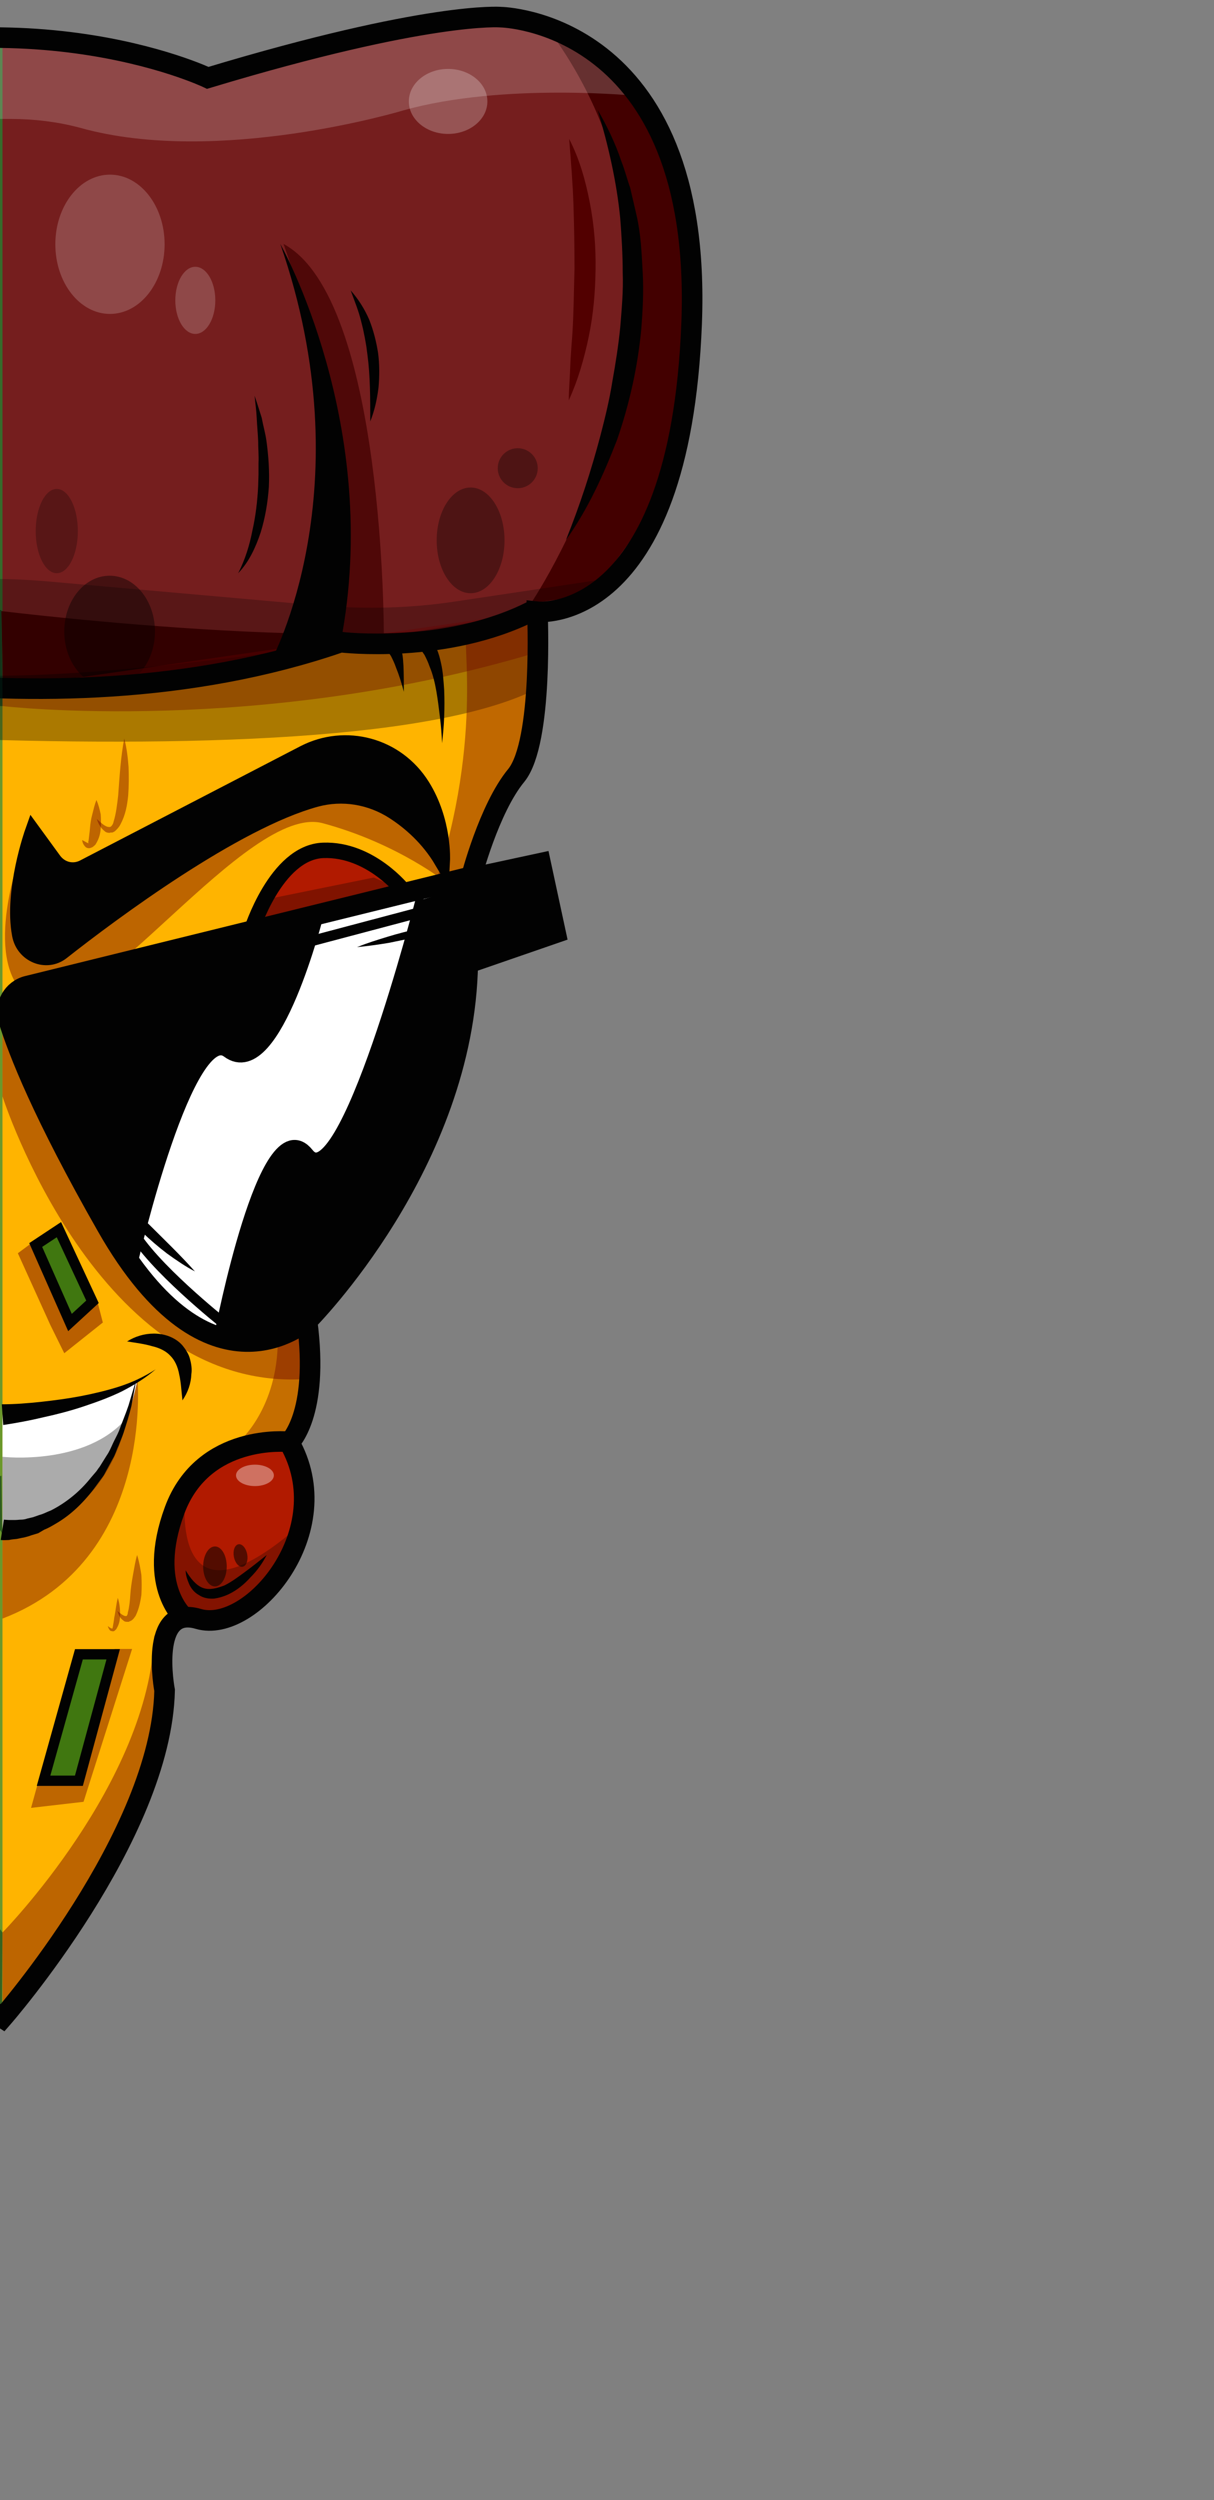 <?xml version="1.0" encoding="utf-8"?>
<!-- Generator: Adobe Illustrator 24.1.1, SVG Export Plug-In . SVG Version: 6.00 Build 0)  -->
<svg version="1.1" id="Capa_1" xmlns="http://www.w3.org/2000/svg" xmlns:xlink="http://www.w3.org/1999/xlink" x="0px" y="0px"
	 viewBox="0 0 340 700" style="enable-background:new 0 0 340 700;" xml:space="preserve">
<rect x="0" y="0" width="340" height="700" fill="#808080" stroke="none"/>
<style type="text/css">
	.Sombra_x0020_paralela{fill:none;}
	.Resplandor_x0020_externo_x0020_5_x0020_pt_x002E_{fill:none;}
	.Neón_x0020_azul{fill:none;stroke:#8AACDA;stroke-width:7;stroke-linecap:round;stroke-linejoin:round;}
	.Resalte_x0020_cromado{fill:url(#SVGID_1_);stroke:#FFFFFF;stroke-width:0.363;stroke-miterlimit:1;}
	.A_x0020_todo_x0020_ritmo_GS{fill:#FFDD00;}
	.Alyssa_GS{fill:#A6D0E4;}
	.st0{fill:#6B982B;}
	.st1{fill:#366B2B;}
	.st2{fill:#002E16;}
	.st3{opacity:0.49;fill:#002E16;enable-background:new    ;}
	.st4{opacity:0.56;fill:#002E16;enable-background:new    ;}
	.st5{opacity:0.5;fill:#001F16;enable-background:new    ;}
	.st6{opacity:0.53;fill:#001F16;enable-background:new    ;}
	.st7{opacity:0.68;fill:#001F16;enable-background:new    ;}
	.st8{opacity:0.71;fill:#001F16;enable-background:new    ;}
	.st9{fill:#FFB400;}
	.st10{fill:#751E1E;}
	.st11{fill:#407710;}
	.st12{fill:#B11A00;}
	.st13{fill:#FFFFFF;}
	.st14{opacity:0.24;fill:#FFFFFF;enable-background:new    ;}
	.st15{opacity:0.74;fill:#430000;enable-background:new    ;}
	.st16{fill:#430000;}
	.st17{fill:#606060;}
	.st18{opacity:0.33;enable-background:new    ;}
	.st19{opacity:0.44;fill:#6A0000;enable-background:new    ;}
	.st20{opacity:0.35;fill:#FFFFFF;enable-background:new    ;}
	.st21{opacity:0.61;fill:#FFFFFF;enable-background:new    ;}
	.st22{opacity:0.19;fill:#FFFFFF;enable-background:new    ;}
	.st23{opacity:0.24;enable-background:new    ;}
	.st24{opacity:0.26;enable-background:new    ;}
	.st25{opacity:0.28;enable-background:new    ;}
	.st26{opacity:0.39;fill:#6A0000;enable-background:new    ;}
	.st27{opacity:0.42;fill:#6A0000;enable-background:new    ;}
	.st28{opacity:0.47;fill:#6A0000;enable-background:new    ;}
	.st29{opacity:0.43;fill:#6A0000;enable-background:new    ;}
	.st30{opacity:0.42;enable-background:new    ;}
	.st31{opacity:0.25;enable-background:new    ;}
	.st32{opacity:0.35;fill:#6A0000;enable-background:new    ;}
	.st33{opacity:0.44;}
	.st34{fill:#6A0000;}
	.st35{fill:#520000;}
	.st36{fill:#020202;}
	.st37{fill:none;stroke:#020202;stroke-width:2.883;stroke-miterlimit:10;}
	.st38{fill:none;stroke:#020202;stroke-width:5.766;stroke-miterlimit:10;}
	.st39{fill:none;stroke:#020202;stroke-width:4.324;stroke-miterlimit:9.999;}
	.st40{fill:none;stroke:#020202;stroke-width:4.324;stroke-miterlimit:10;}
	.st41{fill:none;stroke:#020202;stroke-width:3.969;stroke-miterlimit:10;}
	.st42{fill:#020202;stroke:#020202;stroke-width:4.473;stroke-miterlimit:10;}
	.st43{fill:none;stroke:#020202;stroke-width:4.473;stroke-miterlimit:10;}
	.st44{fill:none;stroke:#020202;stroke-width:4.862;stroke-miterlimit:10;}
	.st45{opacity:0.54;fill:#001F16;enable-background:new    ;}
	.st46{opacity:0.61;fill:#001F16;enable-background:new    ;}
	.st47{opacity:0.49;fill:#001F16;enable-background:new    ;}
	.st48{opacity:0.6;fill:#001F16;enable-background:new    ;}
	.st49{opacity:0.53;enable-background:new    ;}
	.st50{opacity:0.38;fill:#FFFFFF;enable-background:new    ;}
</style>
<linearGradient id="SVGID_1_" gradientUnits="userSpaceOnUse" x1="0" y1="0" x2="6.123234e-17" y2="-1">
	<stop  offset="0" style="stop-color:#656565"/>
	<stop  offset="0.618" style="stop-color:#1B1B1B"/>
	<stop  offset="0.629" style="stop-color:#545454"/>
	<stop  offset="0.983" style="stop-color:#3E3E3E"/>
</linearGradient>
<g id="Capa_1_1_">
	<g>
		<path class="st0" d="M0.7,565V165.4h-158.4l4.3,37.9c0,0,5.5,36.6,1.2,44.4c-4.3,7.8,29.4,45.5,30.8,50.7
			c1.6,5.2,11.4,34.4,10.8,48c-0.4,13.5,13.1,39.4,34.3,66.3c0,0,9.7,25.8,9.8,40.1c0,14.3,31,43.8,31,43.8l21,52.3L0.7,565z"/>
		<path class="st1" d="M2.5,10.5c0,0-47.1,1.3-72.4,12.8s-1.3-1.6-1.3-1.6s-73.2-17.3-90.4-6.2s-30.6,13.1-34.4,67.3
			c-3.9,54.1,13.3,90.1,26.7,98.2l19.3-2c0,0,51.5,8.5,63.7,0.9l25.1,5.9l41.8,5.8L5.1,194"/>
		<polyline class="st1" points="-113.9,185 -86.5,176.8 -64,185.2 -64,203.3 -78.3,215.6 -91.1,218.6 -107.7,203.6 		"/>
		<path class="st1" d="M-99.1,379.9c0,0-11.8-35.9-14.7-51c0,0-14.6,2.6-9.9,21.3C-119.1,369.1-111.6,396.6-99.1,379.9z"/>
		<polyline class="st1" points="-28.3,484.1 -17.3,484.4 -8.8,477.7 -5.7,463.7 -10.6,450.7 -28.3,440.7 -37.1,446.2 -43,458.8 
			-40.4,472.7 		"/>
		<path class="st2" d="M-20.4,354.6c0,0-24.6,13.3-50.9-0.7s-31.6-91.4-29.7-100c0,0,41.4,5.5,63.7,53.5S-20.4,354.6-20.4,354.6z"/>
		<path class="st1" d="M-95.8,17.5c0,0-5.5,28.3-3.3,28.3c2.2,0,47.1,3.2,47.1,3.2l-8.5-31.4l-10.7,4.3"/>
		<path class="st3" d="M0.7,541.1c0,0-28.5-38.2-31.4-47.6c-0.3-1-0.9-1.9-1.7-2.6c-5.6-5.2-25.8-24.6-28.5-43.5
			c-2.7-18.5-9.9-51.7-22.2-61.4c-5.8-4.6-10.4-10.7-12.4-17.9c-5.8-20.5-15.1-55.5-14.1-64.1c1.4-12.5-26.1-50.2-31.3-50.2
			c-4.2-0.1-3.3-50.7-2.9-68c0.1-3.2-2.5-5.8-5.6-5.9l0,0c-3.5-0.1-6.2,2.9-5.9,6.3l4,35.5c0,0.3,0,0.4,0,0.7l-0.3,29.7
			c0,1.2,0.3,2.3,1,3.2l29.5,44.4c0.4,0.6,0.7,1.3,0.9,2l8.2,37.8l9.7,35.5c0.1,0.7,0.4,1.3,0.9,1.9l21.3,30.3
			c0.1,0.3,0.3,0.4,0.4,0.7l7.4,14.3c0.3,0.6,0.4,1,0.6,1.6l5.3,28.8c0,0.3,0.1,0.6,0.1,0.9l5.5,16.1c0.3,0.7,0.6,1.3,1.2,1.9
			l13.1,15.3l10.7,11.2c0.6,0.6,1,1.2,1.2,1.9l11,28.7c0,0.1,0.1,0.3,0.3,0.6l11.8,23.8c0.3,0.6,0.7,1.2,1.2,1.6L0.5,565"/>
		<path class="st4" d="M0.4,413.2c0,0-23.8,6.6-33.3,15.4c-9.4,8.6-14.7-12.3-14.7-12.3s-7.6,25.7,14.8,19c0,0,31-13.8,33.4-5.8"/>
		<path class="st5" d="M-66.4,370c37,8.9,49.7-15.9,49.7-15.9c-78.6-5.6-84.2-100.3-84.2-100.3c-19.3-0.3-19.3,1.9-19.3,1.9
			c3.5,23.9,21.2,76.5,33.2,98l0,0C-82.8,361.8-75.3,367.8-66.4,370z"/>
		<path class="st6" d="M-24.6,235.8c0,0,9.5,15,11.2,29.5c1.2,10.5-11.1,17.4-19.6,11.1c-25.1-18.3-80.6-54.1-104.9-28.8l10.2-23.8
			l46,3.7l50.6,31.7l6.6-9.9"/>
		<path class="st7" d="M-39.4,451c0,0,2,32.4,30.6,26.7c0,0-2.7,13.4-9.4,16S-53.8,484-39.4,451z"/>
		<path class="st8" d="M-104,384.4c0,0-17.2-27.8-16-53.3l6.2-3c0,0,10.7,45.8,14.8,51.7"/>
		<path class="st9" d="M0.7,562.7V192.8c0,0,75.2,0.1,89.8-12.5c0,0,49,1.7,58.5-9.2c0,0,6.3,35.6-8.9,52.8s-2.2,37-2.2,37
			L105,314.3l-19,55.4l-0.1,22.5L81,404.4l-33.2,49.9l-3.3,18.3l1.6,7.2l-5.5,19.7L21.9,536l-23.1,27.7"/>
		<path class="st10" d="M0.7,10.5V194c0,0,88.8,3.5,89.8-22.9c0,0-8.1,9.7,7.6,9.2c15.7-0.4,60.4-10.4,60.4-10.4l16.4-11.7
			c0,0,33.9-34.4,9.5-122.1c0,0-10.5-50-99.7-21.9l-26.5,7.5C58.3,21.9,17.1,7.5,0.7,10.5z"/>
		<polyline class="st11" points="12.2,498.6 22.1,498.6 31.7,463.2 22.1,463.2 		"/>
		<polyline class="st11" points="19.6,370.3 25.9,364.5 16.5,344.3 10,348.6 		"/>
		<path class="st12" d="M49.7,450.6c0,0,23.1,12.7,34.2-21.6c11.1-34.4-20.5-22.3-20.5-22.3S51,416.1,49.1,423
			C46.9,429.7,44.3,442,49.7,450.6z"/>
		<path class="st12" d="M70.3,260.9l42.8-11.4c0,0-10.5-13.8-26.1-11.4"/>
		<path class="st12" d="M86.1,241c0,0-17.9,7.1-19.9,30"/>
		<path class="st13" d="M31.7,346.3c0,0,15.3,29.7,35,28.7s39.6-56.6,39.6-56.6l17.6-70.6l-74.2,20.3L31.7,346.3z"/>
		<path class="st13" d="M0.7,396.1c0,0,25.8-3.2,37.8-9.9c0,0-5.3,37.2-37.8,43.5"/>
		<ellipse class="st14" cx="125.5" cy="28.4" rx="11" ry="9.1"/>
		<path class="st15" d="M107.5,178c0,0,0.3-94.4-28.1-109.7c0,0,30.6,83.5,5,113"/>
		<path class="st16" d="M148.7,168.9c0,0,60.8-89.1,2.9-163.3c0,0,25.9,8.8,33,30.4s16.4,62.4,5.5,89.4c-11,27-21.5,35.2-25.1,41.2"
			/>
		<path class="st16" d="M0.4,171.1c0,0,116.8,14.4,144.6,0c0,0-38.5,15.3-60.4,10.4c-21.9-4.9,0,0,0,0l-24.1,7.4l-59.7,3.7"/>
		<path class="st17" d="M37,389.6"/>
		<path class="st18" d="M0.7,407.9c0,0,23.5,2.7,34.9-11c0,0-4.6,30.8-34.9,32.9"/>
		<path class="st19" d="M5,241.5c0,0-10.8,31.1,5,38.9c15.9,7.8,59.2-55.6,80.4-49.9s35,16.9,35,16.9s-16.6-39.6-39.4-28.7
			c-22.8,11.1-67.3,40.8-67.3,40.8"/>
		<ellipse class="st20" cx="-81.2" cy="276.4" rx="9.9" ry="8.4"/>
		<circle class="st21" cx="-81.6" cy="275.4" r="5"/>
		<ellipse class="st20" cx="-64.3" cy="286.7" rx="3.2" ry="2.7"/>
		<circle class="st21" cx="-64.5" cy="286.2" r="1.6"/>
		<path class="st22" d="M-188,40.9c0,0,15.9-27,36.3-27.7C-131.2,12.5-70,23.5-70,23.5s58.2-28,128.3-1.6c0,0,66.6-20.8,82-17.2
			s31.3,6.2,38.6,22.2c0,0-37.8-3.9-65.9,4c0,0-51.9,15.7-90.5,4.9c-6.3-1.7-13-2.5-19.6-2.5h-7.5c-8.2,0-16.3,1.3-24.1,3.9
			c-17.7,5.8-54.8,15-85.5,2.3c-4.5-1.9-9.1-3-13.8-3.7C-143,33.8-173,31.2-188,40.9z"/>
		<path class="st23" d="M-185.8,161.3c0,0,8.6,26.5,29.8,18.3s7.9,14.7,69.6,0.3c0,0,113.2,31,176.9,0.4c0,0,51.3,0.6,60-9.2
			c0,0,17.6-4.5,24.5-9.8l-47.4,7.1c-12.4,1.9-24.9,2.2-37.5,1.2l-77.8-6.9c-8.9-0.7-17.9-0.9-26.7-0.1l-90.8,7.2
			c-12.5,1-25.1,0.6-37.5-1.4L-185.8,161.3z"/>
		<path class="st18" d="M-154.4,196.6c0,0,243.3,27.2,304.7-3.7l0.1-21.9c0,0-97,18.2-151.5,18.2c-54.5,0.1-94.7-8.6-155-9.7"/>
		<path class="st19" d="M0.7,307c0,0,26.7,83.3,85.2,79.1l0.1-16.4c0,0-18.5,16.3-43.2-4.5L0.7,283.9"/>
		<path class="st24" d="M52,417.5c0,0-5.5,40.4,29,12.1c0,0-2.2,23.5-29,23.5C52,453.1,41.2,443.3,52,417.5z"/>
		<polyline class="st25" points="74.2,251.9 104.7,245.7 113.1,249.5 70.3,260.9 		"/>
		<path class="st19" d="M0.7,541.1c0,0,41.1-41.9,42.5-83.3l2.9,22.1c0,0-12.3,57.5-45.4,82.9"/>
		<path class="st26" d="M67,403.6c0,0,10.8-9.2,10.8-28.5l8.2-5.3c0,0-0.3,25.9-5,34"/>
		<path class="st27" d="M131.8,245.7c0,0,25.1-54.1,18.7-74.7c0,0-16.3,9.1-19.3,6.5s5.2,27.7-9.9,71.8"/>
		<path class="st27" d="M0.7,429.7c0,0,28.7-0.4,37.8-43.5c0,0,4.8,50.7-37.8,67"/>
		<polygon class="st28" points="27.3,364.5 28.8,370.3 18,378.9 14.1,371 5,350.9 10,347.2 19.3,369.7 		"/>
		<polygon class="st29" points="10.8,498.6 8.7,506.2 23.4,504.5 37,461.7 32.1,461.7 23.4,498.6 		"/>
		<ellipse class="st18" cx="131.8" cy="151.3" rx="9.5" ry="14.8"/>
		<circle class="st18" cx="145" cy="131.1" r="5.6"/>
		<ellipse class="st22" cx="30.8" cy="68.4" rx="15.3" ry="19.5"/>
		<ellipse class="st22" cx="54.7" cy="84.1" rx="5.6" ry="9.4"/>
		<ellipse class="st30" cx="30.7" cy="176.8" rx="12.7" ry="15.6"/>
		<ellipse class="st31" cx="15.9" cy="148.7" rx="5.9" ry="11.8"/>
		<path class="st32" d="M0.7,192.8v4.9c0,0,72.2,8.4,149.9-15.1v-11.5"/>
		<g class="st33">
			<path class="st34" d="M38.4,435.4c0.6,1.9,0.9,3.7,1.2,5.6c0.1,1.9,0.1,3.7,0,5.6c-0.3,1.9-0.6,3.7-1.6,5.8
				c-0.3,0.4-0.6,1-1.3,1.4c-0.1,0.1-0.4,0.1-0.6,0.3c-0.1,0-0.4,0-0.6,0c-0.4,0-0.7-0.1-1-0.4c-1-0.7-1.3-1.7-1.6-2.6
				c0.7,0.6,1.6,1.3,2.2,1.4c0.3,0,0.4,0,0.4-0.1c0.1-0.1,0.3-0.4,0.3-0.9c0.4-1.4,0.6-3.3,0.7-5c0.1-1.7,0.4-3.6,0.7-5.3
				C37.6,439,37.9,437.1,38.4,435.4z"/>
		</g>
		<g class="st33">
			<path class="st34" d="M33,447.4c0.6,1.9,0.7,3.7,0.6,5.6c-0.1,1-0.3,1.9-0.9,2.9c-0.1,0.3-0.3,0.4-0.6,0.7s-0.9,0.1-1.2,0
				c-0.4-0.4-0.6-0.9-0.7-1.3c0.4,0.3,0.7,0.6,1.2,0.7c0.1,0,0.1,0,0.1-0.1c0-0.1,0.1-0.3,0.1-0.4c0.1-0.7,0.3-1.6,0.4-2.6
				C32.4,451.1,32.5,449.3,33,447.4z"/>
		</g>
		<g class="st33">
			<path class="st34" d="M34.8,206.8c0.7,2.6,1,5.3,1.2,7.9c0.1,2.6,0.1,5.3-0.1,8.1c-0.3,2.7-0.7,5.3-2.2,8.1
				c-0.3,0.6-0.9,1.3-1.6,1.9c-0.3,0.1-0.4,0.3-0.7,0.3s-0.6,0-0.7,0.1c-0.4,0-1-0.1-1.3-0.4c-1.3-1-1.9-2.3-2.3-3.5
				c1,0.9,2,1.9,3,2.2c0.6,0.1,0.7,0.1,1-0.1c0.3-0.3,0.6-0.7,0.7-1.3c0.7-2.2,1-4.8,1.3-7.4C33.5,217.3,33.8,212,34.8,206.8z"/>
		</g>
		<g class="st33">
			<path class="st34" d="M27,224c0.6,1.3,0.9,2.6,1.2,4c0.1,1.3,0.1,2.7,0,4c-0.1,1.4-0.4,2.7-1.3,4.2c-0.1,0.3-0.6,0.7-1,1
				c-0.3,0.1-0.6,0.3-1,0.3c-0.3,0-0.6-0.1-0.9-0.3c-0.7-0.7-0.9-1.3-1-2c0.6,0.3,1.2,0.7,1.7,0.9c0.3,0,0.1-0.1,0-0.1
				c0-0.1,0-0.3,0.1-0.6c0.1-1,0.3-2.3,0.4-3.5c0.1-1.3,0.3-2.6,0.6-3.7C26.2,226.6,26.5,225.3,27,224z"/>
		</g>
		<g>
			<path class="st35" d="M159.4,38.9c2.9,5.6,4.6,11.7,5.8,17.9s1.7,12.5,1.6,18.7c-0.1,6.3-0.6,12.5-1.9,18.7
				c-0.6,3-1.4,6.1-2.3,9.1c-0.9,3-2,5.9-3.3,8.8c0-3.2,0.3-6.2,0.4-9.4c0.1-3,0.4-6.2,0.6-9.2c0.4-6.1,0.4-12.1,0.6-18.2
				c0-6.1-0.1-12.1-0.3-18.2C160.4,51.3,159.9,45.1,159.4,38.9z"/>
		</g>
		<path class="st36" d="M101.4,321l-15.7,2.5L81,321l-5.6,7.9l-5.9,15.4l-5,16.4l-2.2,9.5v5.3c0,0,52.8,7.1,68.6-106.1l24.6-8.5
			l-4.2-19.5l-32.7,10.4c0,0-13.8,60.7-28.1,77"/>
		<path class="st36" d="M36.4,352.4c0,0,16.6-57.5,22.2-58.1c5.6-0.6,8.1,0.6,8.1,0.6s12.4,1.6,21.6-39.4L0.7,278
			C0.7,278,17.1,327.5,36.4,352.4z"/>
		<path class="st37" d="M62.4,370.3c0,0-20-15.9-25.4-25.9"/>
		<g>
			<path class="st36" d="M54.6,356c-2.7-1.4-5.3-3.2-7.8-5c-2.5-1.9-4.8-3.9-6.9-5.9c-2.2-2.2-4.3-4.3-6.2-6.9
				c-1.9-2.5-3.6-5-4.5-8.1c1.9,2.5,4,4.5,6.2,6.6c2.2,2.2,4.3,4.2,6.5,6.3C46.1,347.2,50.5,351.4,54.6,356z"/>
		</g>
		<line class="st37" x1="80.8" y1="265.2" x2="123.8" y2="253.8"/>
		<g>
			<path class="st36" d="M100,265.2c2.9-1.2,5.6-2,8.5-2.9c2.9-0.9,5.8-1.6,8.6-2.3c2.9-0.7,5.9-1.3,8.8-1.9c3-0.6,5.9-1,8.9-1.3
				c-2.9,1.2-5.6,2-8.5,3c-2.9,0.9-5.8,1.6-8.6,2.3s-5.9,1.3-8.8,1.9C105.9,264.5,103,264.9,100,265.2z"/>
		</g>
		<g>
			<path class="st36" d="M-37.1,463.2c0.7,2.2,1.6,4,2.5,5.9c1,1.7,2.2,3.3,3.6,4.6c1.4,1.2,3.2,2.2,5.2,2.6l0.7,0.3l0.7,0.1
				l1.6,0.3c1,0.1,2.2,0.1,3.3,0.3c-1,0.4-2.2,0.9-3.2,1l-1.7,0.1c-0.3,0-0.6,0-0.9,0h-0.9c-2.3,0-4.8-1-6.6-2.6
				c-1.9-1.6-3.2-3.7-3.9-5.9C-37.2,467.8-37.5,465.4-37.1,463.2z"/>
		</g>
		<g>
			<path class="st36" d="M52,439.7c1.3,2.2,2.9,4.2,4.8,4.9s4,0.1,6.1-0.7c2-1,4-2.5,5.9-3.9c1.9-1.4,3.9-3,5.9-4.6
				c-1.2,2.3-2.6,4.3-4.5,6.2c-1.7,1.9-3.7,3.6-6.2,4.8c-1.3,0.6-2.6,1-4,1.2c-1.4,0.1-3-0.1-4.3-1c-1.3-0.7-2.2-1.9-2.7-3
				C52.4,442.2,52,441,52,439.7z"/>
		</g>
		<g>
			<path class="st36" d="M-102,201.9c2.6,2.2,5.3,4,8.2,5.5c2.9,1.3,5.9,2.2,8.8,1.4c2.9-0.4,5.5-2.3,7.6-4.6c2.3-2.3,4.2-5,6.2-7.8
				c-0.9,3.3-2.3,6.5-4.3,9.2c-1,1.4-2.3,2.7-3.7,3.7c-1.4,1-3.3,1.9-5,2.2c-1.9,0.3-3.7,0.3-5.6-0.1c-1.7-0.4-3.5-1.3-4.9-2.2
				C-97.9,207.5-100.2,204.9-102,201.9z"/>
		</g>
		<path class="st38" d="M0.7,565c0,0,44.5-50.9,45.4-91.7c0,0-4.6-24.2,9.5-20c14.8,4.3,39.5-24.8,25.4-49.4c0,0,8.5-7.6,5-34
			c0,0,44.1-44.1,45-100.2l24.6-8.5l-4.2-19.5l-19.5,4.2c0,0,5-19.5,12.7-28.8c7.6-9.4,5.9-45.8,5.9-45.8s39.9,4.2,43.2-80.7
			c3.3-85-53.5-85.8-53.5-85.8s-20-1.7-82,17c0,0-55.1-26.4-128.1,1.6c0,0-52.3-13.3-75.1-11.1c-20.9,2-57.7,9.4-50,98.4
			s37.3,69,37.3,69s10.2,44.7,5.9,64.1c-4.2,19.5,28,41.7,34,65c5.9,23.4,7.6,60.7,26.4,81.9c18.7,21.2,22.9,38.2,22.9,50
			s10.2,35.6,26.4,48.4C-26.1,502.2-26,548,0.7,565z"/>
		<path class="st38" d="M-157.6,177.5c0,0,49.3,10.2,71.4,2.3c0,0,96.7,29.3,181.6,0c0,0,29.5,3.6,53.8-8.8"/>
		<path class="st38" d="M86,369.7c0,0-27.1,24.6-56.1-26.4c-17.9-31.4-24.8-49-27.5-57.8c-1.3-4,1.2-8.4,5.3-9.4l124.1-30.6"/>
		<g>
			<path class="st36" d="M1.1,425.5c0.3,0,1,0.1,1.4,0.1c0.6,0,1.2,0,1.7,0s1.2-0.1,1.7-0.1s1.2-0.1,1.7-0.3l1.7-0.4l1.7-0.6
				c1.2-0.3,2.2-0.9,3.3-1.3c4.3-2.2,8.1-5.3,11.2-9.2l1.2-1.4c0.4-0.4,0.7-1,1.2-1.6l2-3.2c0.7-1,1.2-2.2,1.7-3.3s1.2-2.3,1.7-3.5
				c0.9-2.5,1.9-4.8,2.7-7.2l2.2-7.4l-1.4,7.6c-0.6,2.5-1.4,5-2.2,7.5c-0.4,1.2-1,2.5-1.4,3.6c-0.6,1.2-0.9,2.5-1.6,3.6l-1.9,3.5
				c-0.3,0.6-0.6,1.2-1,1.7l-1.2,1.6c-3,4.3-6.8,8.4-11.5,11.2c-1.2,0.7-2.3,1.4-3.6,1.9l-1.7,1l-2,0.6c-0.7,0.3-1.3,0.4-2,0.6
				c-0.7,0.1-1.4,0.3-2,0.4c-0.7,0.1-1.4,0.1-2.2,0.3c-0.7,0-1.4,0.1-2.3,0L1.1,425.5z"/>
		</g>
		<g>
			<path class="st36" d="M0.5,393.2c3.6,0,7.4-0.3,11.1-0.7s7.4-0.9,11.1-1.6c3.6-0.7,7.4-1.6,10.8-2.7s6.9-2.7,10.1-4.8
				c-2.9,2.5-6.2,4.5-9.5,6.2c-3.5,1.7-7.1,3-10.7,4.2c-3.6,1.2-7.4,2.2-11.1,3c-3.7,0.9-7.5,1.6-11.4,2.2L0.5,393.2z"/>
		</g>
		<g>
			<path class="st36" d="M35.6,375.6c2.2-1.4,4.8-2.2,7.5-2.2c2.7,0,5.8,0.9,7.9,3.2c1,1.2,1.9,2.6,2.2,3.9c0.4,1.4,0.6,2.9,0.4,4.2
				c-0.1,2.7-1,5.2-2.5,7.4c-0.3-2.6-0.4-5-0.9-7.2c-0.4-2.2-1.2-4-2.5-5.3c-1.2-1.3-3-2.2-5.2-2.7C40.5,376.3,38.1,376,35.6,375.6z
				"/>
		</g>
		<polygon class="st37" points="22.1,498.6 31.7,463.2 22.1,463.2 12.2,498.6 		"/>
		<polygon class="st37" points="16.5,344.3 25.9,364.5 19.6,370.3 10,348.6 		"/>
		<g>
			<path class="st36" d="M119.7,177.8c0.3,0.1,0.3,0.3,0.4,0.3c0.1,0.1,0.1,0.1,0.3,0.3c0.1,0.1,0.3,0.3,0.4,0.4
				c0.3,0.3,0.4,0.7,0.6,1c0.4,0.6,0.7,1.3,0.9,1.9c0.6,1.3,0.9,2.6,1.2,3.9c0.6,2.6,0.7,5,0.9,7.6c0.1,2.5,0.1,5,0,7.5
				c-0.1,2.5-0.3,4.9-0.6,7.4c-0.1-2.5-0.3-4.9-0.6-7.4c-0.3-2.5-0.6-4.9-1-7.2c-0.4-2.3-1-4.8-1.9-6.9c-0.4-1.2-0.9-2.2-1.4-3.2
				c-0.3-0.4-0.6-0.9-0.9-1.3c-0.1-0.1-0.3-0.4-0.4-0.6c-0.1-0.1-0.1-0.1-0.1-0.1l0,0c0,0,0,0,0.1,0L119.7,177.8z"/>
		</g>
		<g>
			<path class="st36" d="M110.8,178.6c0.3,0.3,0.3,0.3,0.3,0.3c0.1,0.1,0.1,0.1,0.1,0.1c0.1,0.1,0.1,0.3,0.3,0.3
				c0.1,0.3,0.1,0.4,0.3,0.6c0.1,0.3,0.3,0.7,0.4,1c0.1,0.7,0.3,1.3,0.4,1.9c0.3,1.3,0.3,2.5,0.4,3.7c0.1,2.5,0.1,4.9,0.1,7.2
				c-0.6-2.3-1.3-4.6-2.2-6.8c-0.4-1.2-0.9-2.2-1.4-3.2c-0.3-0.4-0.6-1-0.9-1.4c-0.1-0.1-0.3-0.4-0.4-0.6l-0.1-0.1l0,0l0,0
				c0,0,0,0,0.1,0.1L110.8,178.6z"/>
		</g>
		<g>
			<path class="st36" d="M-134,184c-0.1,0-0.4,0.1-0.7,0.1c-0.3,0.1-0.6,0.3-0.7,0.4c-0.4,0.3-1,0.6-1.4,1c-0.9,0.7-1.7,1.9-2.3,3
				s-1,2.5-1.2,3.9c-0.1,0.7-0.1,1.4-0.1,2v2.2l-0.6-2c-0.1-0.7-0.3-1.4-0.3-2.2c-0.1-1.4-0.1-3,0.3-4.5c0.3-1.4,1-3,1.9-4.3
				c0.4-0.7,1-1.3,1.6-1.9c0.7-0.6,1.2-1.2,2.2-1.6L-134,184z"/>
		</g>
		<g>
			<path class="st36" d="M-123,183.3c-1.7,1.4-3.3,3.2-4.8,5c-1.4,1.9-2.7,3.9-3.7,5.9c-1.2,2.2-1.9,4.3-2.5,6.6
				c-0.6,2.3-0.7,4.8-0.7,7.2c-0.3-2.5-0.4-4.9,0-7.2c0.3-2.5,0.9-4.8,1.9-7.1c0.9-2.3,2-4.5,3.3-6.6c1.3-2.2,2.7-4,4.6-5.9
				L-123,183.3z"/>
		</g>
		<g>
			<path class="st36" d="M-136.7,257.3c13.5-5,28.7-5.8,43.1-2.9c7.2,1.6,14.1,4.2,20.8,7.8c6.5,3.6,12.4,8.1,17.7,13.3l2,1.9
				c0.6,0.7,1.3,1.3,1.9,2c1.2,1.4,2.6,2.7,3.7,4.2l3.5,4.3c1.2,1.4,2.2,3,3.2,4.6c2.2,3,3.9,6.2,5.8,9.4c1,1.6,1.7,3.3,2.6,4.9
				l2.5,4.9C-24,325-19.7,339-16.3,353.3l0.6,2.3l-2.2,1c-1.7,0.9-3.3,1.6-4.9,2.2c-1.6,0.6-3.3,1.2-5,1.7c-3.3,1-6.8,1.9-10.4,2.3
				c-7.1,1-14.4,1-21.3-1c-6.9-1.9-13.5-5.6-18.7-10.5c-5.3-4.9-9.1-11-12.1-17.3l-1.2-2.3l-1-2.5c-0.6-1.6-1.3-3.2-1.9-4.9
				c-1-3.3-2.2-6.6-2.7-9.9l-1.2-5c-0.3-1.7-0.6-3.3-0.9-5c-0.3-1.7-0.6-3.3-0.7-5l-0.6-5c-1.3-13.5-1.2-27.2-0.3-40.6
				c0.4,13.5,1.2,27.1,3.3,40.4l0.7,5c0.3,1.6,0.7,3.3,1,4.9c0.3,1.6,0.7,3.3,1,4.9l1.3,4.8c0.4,1.6,0.9,3.2,1.4,4.8l1.6,4.8
				c0.6,1.6,1.3,3,1.9,4.6l1,2.3l1.2,2.2c3,5.8,6.8,11.1,11.5,15.4c4.8,4.3,10.4,7.4,16.6,8.8c12.3,3,25.9,0.4,37.2-5l-1.6,3.5
				c-3.2-13.8-7.4-27.5-13.1-40.5l-2.3-4.8c-0.7-1.6-1.4-3.2-2.3-4.8c-1.7-3-3.3-6.2-5.3-9.1c-3.7-6.1-8.1-11.5-13-16.6
				c-9.7-10.1-22.1-17.7-35.7-21.5C-107.9,253.8-122.7,253.7-136.7,257.3z"/>
		</g>
		<g>
			<path class="st36" d="M-1.5,409.3c-2.6-0.7-5.8-1-8.6-1.2c-3-0.1-5.9,0.1-8.9,0.7c-1.4,0.3-2.9,0.7-4.3,1
				c-0.7,0.3-1.4,0.6-2.2,0.7l-1,0.4l-1,0.4c-2.7,1.2-5.3,3-7.8,4.9c2.2-2.2,4.5-4.3,7.2-5.8l1-0.6l1-0.6c0.7-0.3,1.4-0.7,2.2-1
				c1.4-0.6,2.9-1.2,4.5-1.6c3-0.9,6.2-1.6,9.4-1.9c3.2-0.3,6.3-0.3,9.7,0.1L-1.5,409.3z"/>
		</g>
		<g>
			<path class="st36" d="M-47.6,416.4c0.7,2,1.6,3.9,2.5,5.3c1,1.4,2,2.6,3.3,3.5c1.3,0.9,2.9,1.3,4.8,1.9c0.9,0.1,1.9,0.4,2.9,0.6
				c1,0.1,2,0.3,3.2,0.7c-0.9,0.6-1.9,1-2.9,1.4c-1,0.3-2.2,0.6-3.3,0.7c-2.3,0.1-4.6-0.3-6.8-1.6s-3.6-3.6-4.2-5.8
				C-48.8,420.7-48.6,418.4-47.6,416.4z"/>
		</g>
		
			<ellipse transform="matrix(0.947 -0.321 0.321 0.947 -149.898 16.642)" class="st39" cx="-24.4" cy="463.7" rx="18.4" ry="22.1"/>
		<path class="st40" d="M-111.5,182c0,0-5.8,23.2,20.3,36.8c26.1,13.5,0,0,0,0s31.7-0.4,26.5-33.6"/>
		<path class="st40" d="M70.3,260.9c0,0,6.9-22.3,20.2-22.8s22.6,11.4,22.6,11.4"/>
		<path class="st41" d="M-99.1,379.9c0,0-10.7,19-21-13.7c-10.4-32.7,2.5-41.1,8.5-35.7"/>
		<path class="st42" d="M9.2,232.9c0,0-5.9,16.6-3.6,28.8c1,5.6,7.4,8.2,11.7,4.8c14.1-11.1,48.4-36.6,71.2-42.8
			c7.4-2,15.3-0.7,21.8,3.5c4.5,2.9,9.7,7.4,13.5,13.8c0,0,0.6-11-5.6-20.9c-7.2-11.5-21.5-15.1-33-9.2L23.3,243
			c-2.9,1.4-6.2,0.6-8.2-2L9.2,232.9z"/>
		<path class="st42" d="M-24.6,235.8c0,0,5.9,16.6,3.6,28.8c-1,5.6-7.4,8.2-11.7,4.8c-14.1-11.1-48.4-36.6-71.2-42.8
			c-7.4-2-15.3-0.7-21.8,3.5c-4.5,2.9-9.7,7.4-13.5,13.8c0,0-0.6-11,5.6-20.9c7.2-11.5,21.5-15.1,33-9.2l61.8,32.1
			c2.9,1.4,6.2,0.6,8.2-2L-24.6,235.8z"/>
		<path class="st43" d="M62.4,373.1c0,0,12.3-63.6,23.4-49.7c11.1,14,32.9-71.6,32.9-71.6"/>
		<path class="st44" d="M36.4,352.4c0,0,15.6-67.6,27.8-58.5s24.1-38.2,24.1-38.2"/>
		<path class="st36" d="M95.4,179.9c11.8-60.7-16.9-111.6-16.9-111.6c23.8,68.5-2.6,116.8-2.6,116.8"/>
		<g>
			<path class="st36" d="M158.5,151.2c3.9-9.7,7.1-19.5,9.7-29.4c1.3-5,2.5-9.9,3.3-15c0.9-5,1.7-10.1,2.2-15.1
				c0.4-5,0.9-10.2,0.7-15.3c0-5-0.3-10.2-0.7-15.3c-1-10.2-3.3-20.2-6.3-30.3c2.6,4.5,4.9,9.2,6.6,14.3c1,2.5,1.6,5,2.5,7.5
				c0.3,1.3,0.6,2.6,0.9,3.9c0.3,1.3,0.6,2.6,0.9,3.9c1.2,5.2,1.4,10.5,1.7,15.9s0,10.7-0.4,15.9c-1,10.5-3.3,20.9-6.8,31
				C169,133,164.6,142.7,158.5,151.2z"/>
		</g>
		<g>
			<path class="st36" d="M-161.6,161.3c-6.1-8.5-10.5-18.2-14-28.1c-3.5-9.9-5.8-20.3-6.8-31c-0.4-5.3-0.7-10.7-0.4-15.9
				c0.3-5.3,0.7-10.7,1.7-15.9c0.3-1.3,0.4-2.6,0.9-3.9c0.3-1.3,0.6-2.6,0.9-3.9c0.9-2.6,1.4-5,2.5-7.5c1.7-5,4-9.8,6.6-14.3
				c-3,9.9-5.3,20-6.3,30.3c-0.6,5-0.9,10.2-0.7,15.3c0,5,0.3,10.2,0.7,15.3s1.2,10.1,2.2,15.1c0.9,5,2,10.1,3.3,15
				C-168.7,141.8-165.5,151.6-161.6,161.3z"/>
		</g>
		<g>
			<path class="st36" d="M103.7,118c0-3.2,0-6.3-0.1-9.5c-0.1-3.2-0.3-6.2-0.7-9.2l-0.3-2.3l-0.4-2.3c-0.3-1.6-0.6-3-1-4.5
				c-0.7-3-1.9-5.9-3-8.9c2.2,2.5,3.9,5.2,5.2,8.2c1.2,3,2,6.2,2.5,9.4c0.4,3.2,0.4,6.5,0.1,9.7C105.6,111.8,104.9,115,103.7,118z"
				/>
		</g>
		<g>
			<path class="st36" d="M66.7,160.5c2-3.9,3.2-7.9,4-12c0.9-4,1.4-8.2,1.6-12.4l0.1-3.2v-3.2c0.1-2.2-0.1-4.2-0.1-6.3
				c-0.1-2.2-0.3-4.2-0.4-6.3c-0.1-2.2-0.4-4.2-0.6-6.3c0.7,2,1.3,4,2,6.2c0.4,2.2,1,4.2,1.3,6.3c0.6,4.3,0.9,8.6,0.7,13
				c-0.3,4.3-1,8.6-2.3,12.8C71.6,153.3,69.7,157.4,66.7,160.5z"/>
		</g>
		<path class="st36" d="M-78.3,182.6c0,0-30.3-46-12.4-116.2c0,0-24.2,53-7.4,112.6"/>
		<g>
			<path class="st36" d="M-111.6,118.2c-1.4-2.9-2.3-6.1-2.9-9.2c-0.6-3.2-0.7-6.5-0.7-9.7c0.1-3.3,0.7-6.5,1.7-9.7
				c0.9-3.2,2.5-6.1,4.5-8.6c-0.9,3.2-1.7,6.1-2.3,9.1c-0.3,1.6-0.4,3-0.6,4.6l-0.3,2.3l-0.1,2.3c-0.1,3-0.1,6.2,0,9.4
				C-112.2,111.8-111.9,115-111.6,118.2z"/>
		</g>
		<g>
			<path class="st36" d="M-71.1,157.4c-3.2-2.9-5.5-6.8-7.2-10.8c-1.7-4-2.7-8.4-3.5-12.5c-0.6-4.3-0.7-8.6-0.4-13
				c0.1-2.2,0.4-4.3,0.7-6.5c0.4-2.2,0.9-4.2,1.4-6.3c0,2.2,0,4.3,0,6.5c0,2.2,0,4.2,0.1,6.3c0.1,2.2,0.1,4.2,0.3,6.3l0.3,3.2
				l0.4,3.2c0.6,4.2,1.4,8.2,2.6,12.3C-75,149.7-73.4,153.8-71.1,157.4z"/>
		</g>
		<path class="st38" d="M80.8,403.7c0,0-23.9-2.5-31.9,19.2s3,30.3,3,30.3"/>
		<path class="st45" d="M-167.8,181.4h10.5l1.6,7.9c34,7.1,156.4,8.4,156.4,8.4v-3.9l-0.3-22.9c-12-4.8-171.2,5.8-171.2,5.8"/>
		<path class="st46" d="M-71.3,171.2c0,0-28-42.8-19.5-104.8c0,0-17.6,56.9-5,88.4l4.6,17.4"/>
		<path class="st45" d="M-155,175.8c0,0-42.2-72.4-7.2-159.4l-20.6,15.3l-13.3,28l-0.6,42.7l7.2,46.4l12.8,28.8l15,5"/>
		<path class="st47" d="M-107.7,203.6c0,0,24.2,4.5,43.7-7.1c0,0,7.1,19.2-17.6,31.1"/>
		<path class="st48" d="M-5.7,367.4c0,0-0.6,17.3-7.6,15.9C-20.4,381.8-5.7,367.4-5.7,367.4z"/>
		<ellipse class="st49" cx="60.2" cy="438.6" rx="3.3" ry="5.6"/>
		
			<ellipse transform="matrix(0.983 -0.182 0.182 0.983 -78.088 19.492)" class="st49" cx="67.3" cy="435.7" rx="1.9" ry="3.2"/>
		<ellipse class="st49" cx="-19.4" cy="469.6" rx="3.3" ry="5.6"/>
		
			<ellipse transform="matrix(0.983 -0.182 0.182 0.983 -85.022 5.537)" class="st49" cx="-12.3" cy="466.5" rx="1.9" ry="3.2"/>
		<ellipse class="st50" cx="71.4" cy="413.1" rx="5.3" ry="3"/>
		<ellipse class="st50" cx="-28.3" cy="449.8" rx="5.3" ry="3"/>
		<ellipse class="st14" cx="-39.4" cy="111.5" rx="8.4" ry="14"/>
		<ellipse class="st14" cx="-26.9" cy="128.7" rx="4.2" ry="6.9"/>
		<ellipse class="st14" cx="-148.1" cy="53.2" rx="6.9" ry="15.7"/>
		<ellipse class="st14" cx="-132.5" cy="57.8" rx="5.2" ry="8.8"/>
		<ellipse class="st23" cx="-14.8" cy="321.5" rx="4.5" ry="7.4"/>
		<ellipse class="st23" cx="-17.8" cy="306.7" rx="2.7" ry="4.6"/>
		<ellipse class="st23" cx="-131.4" cy="155.2" rx="9.7" ry="16.3"/>
		<ellipse class="st23" cx="-148.1" cy="166" rx="4.5" ry="7.4"/>
	</g>
</g>
</svg>
